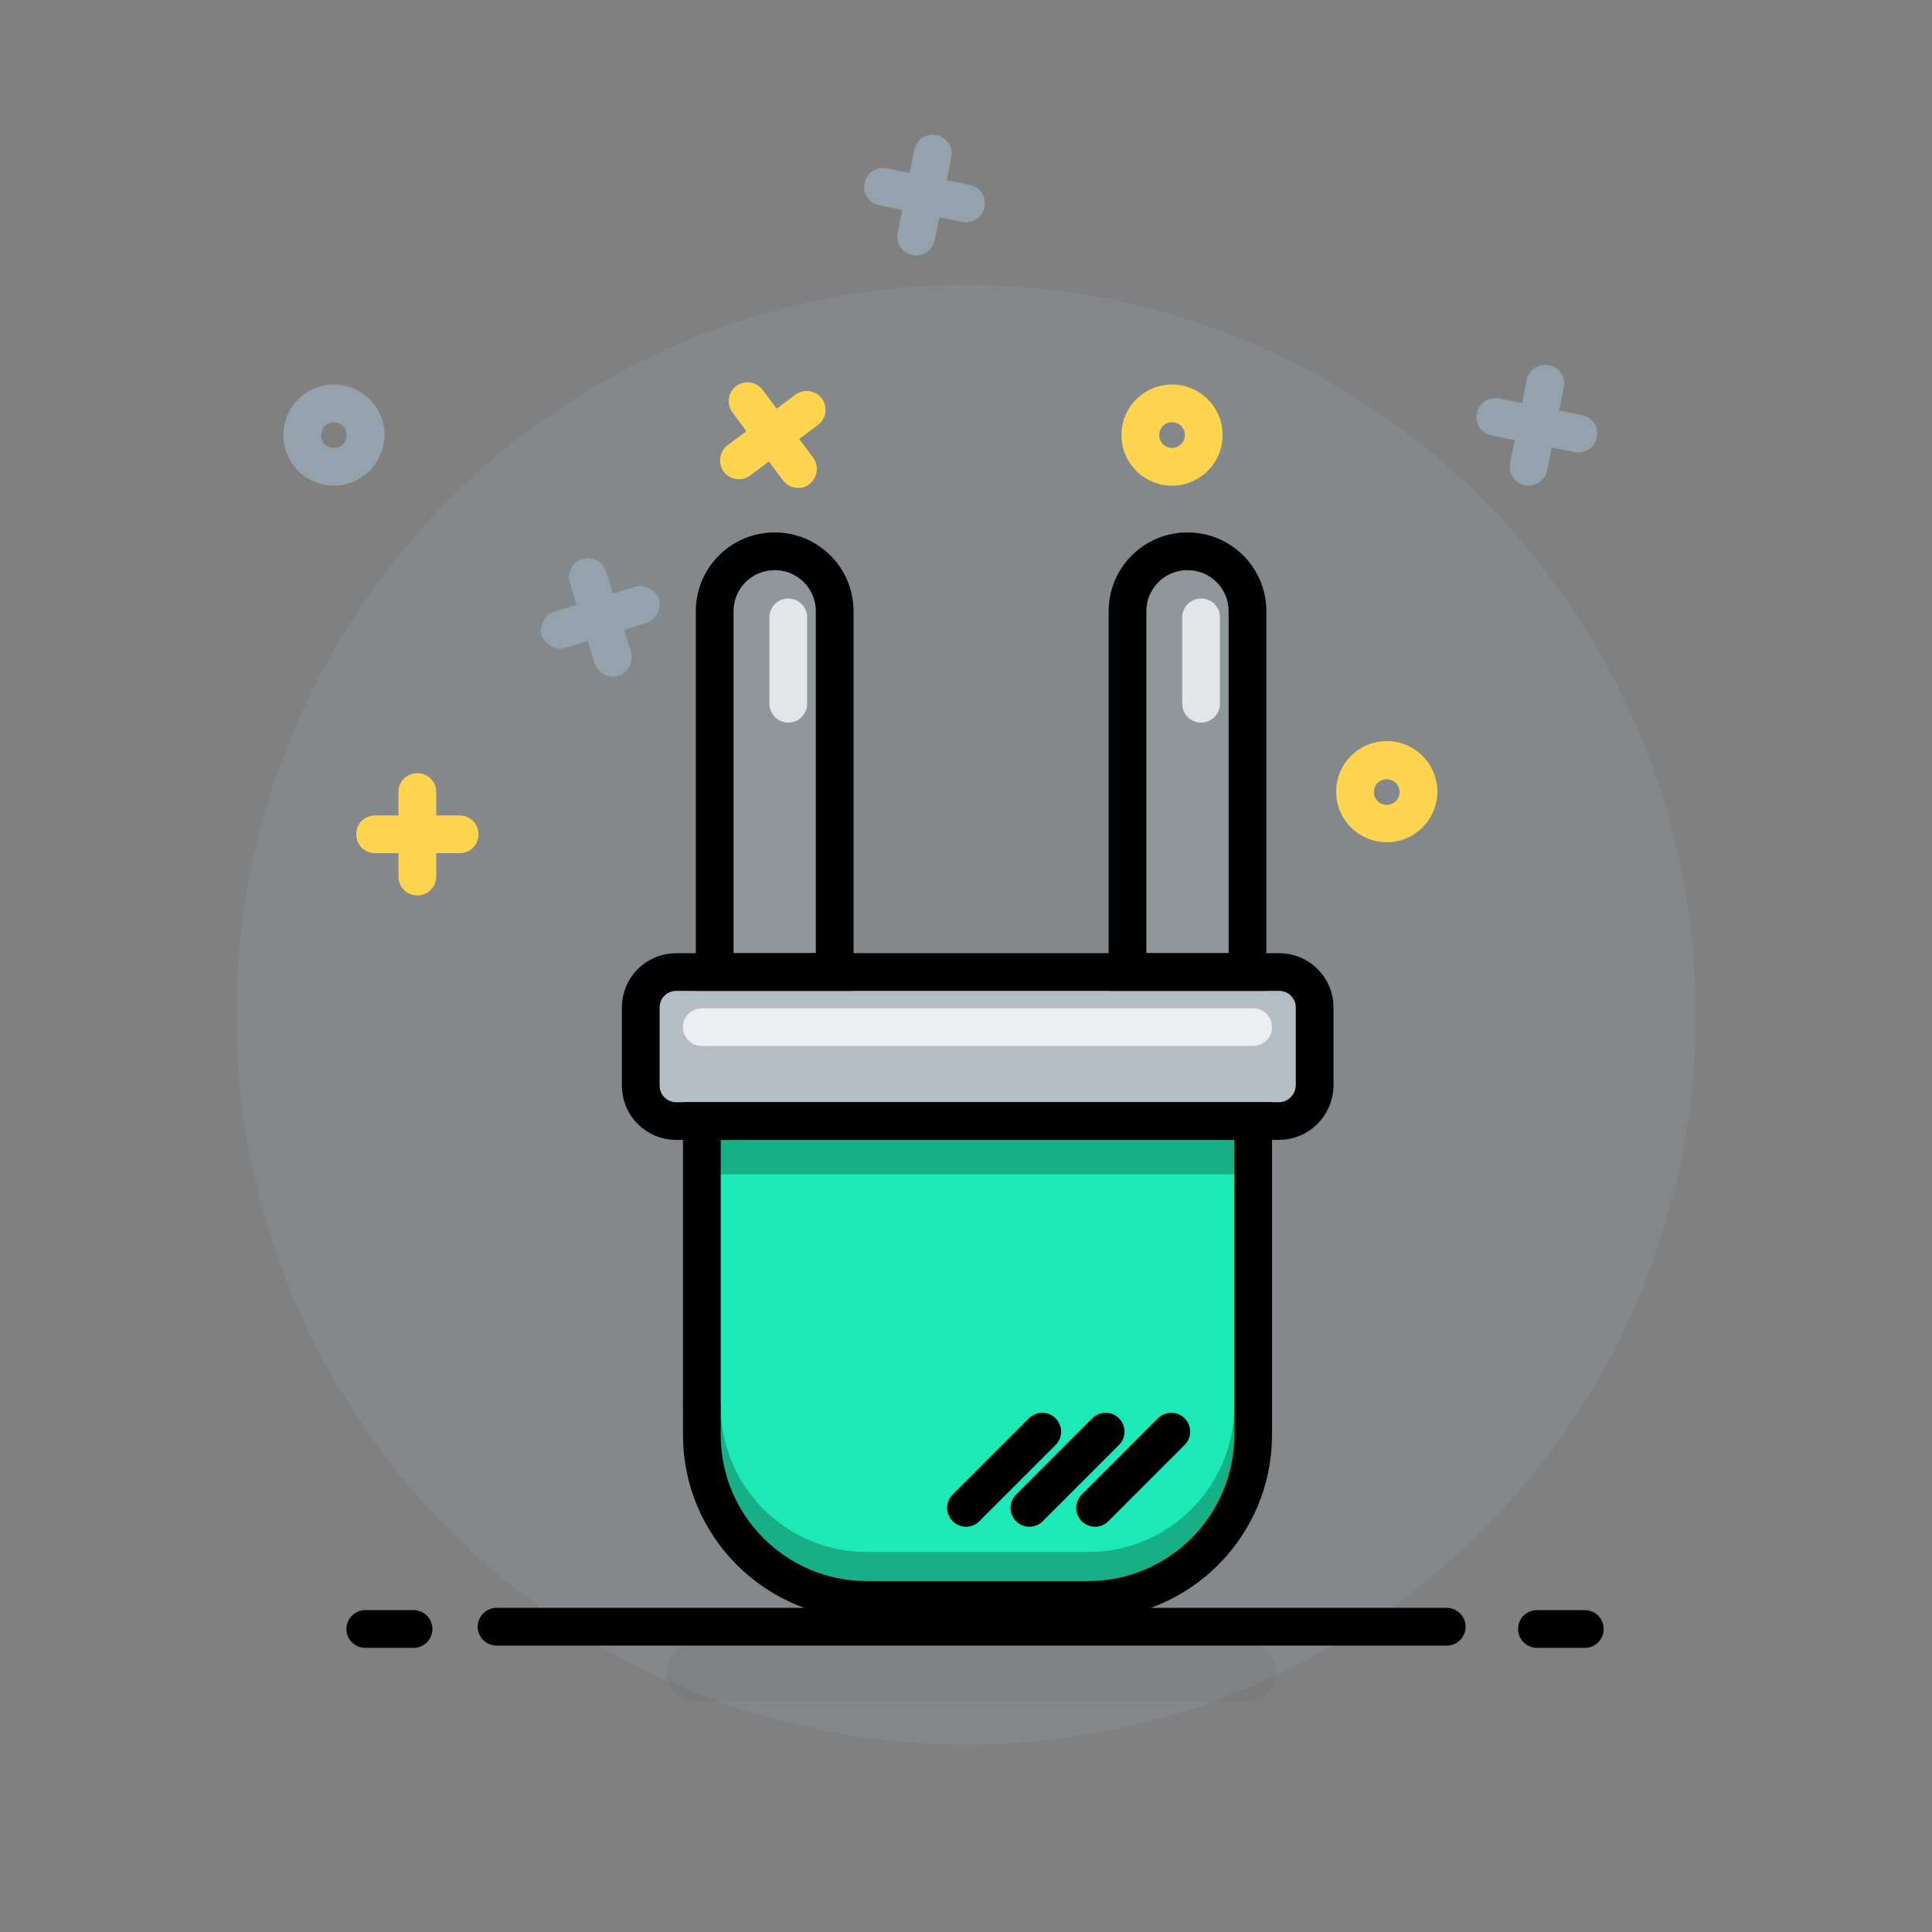 <?xml version="1.0" encoding="utf-8"?>
<!-- Generator: Adobe Illustrator 21.0.0, SVG Export Plug-In . SVG Version: 6.00 Build 0)  -->
<svg version="1.1" id="Layer_1" xmlns="http://www.w3.org/2000/svg" xmlns:xlink="http://www.w3.org/1999/xlink" x="0px" y="0px"
	 viewBox="0 0 512 512" style="enable-background:new 0 0 512 512;" xml:space="preserve">
<rect x="0" y="0" width="512" height="512" fill="#808080" stroke="none"/>
<style type="text/css">
	.st0{opacity:0.25;fill:#95A2AC;}
	.st1{fill:#FFD54F;}
	.st2{fill:#95A2AC;}
	.st3{fill:#B3BDC3;}
	.st4{fill:#1DE9B6;}
	.st5{opacity:0.25;}
	.st6{fill:#222221;}
	.st7{opacity:0.25;fill:none;stroke:#6F6F6F;stroke-width:15;stroke-linecap:round;stroke-miterlimit:10;}
	.st8{opacity:0.25;fill:none;stroke:#000000;stroke-width:10;stroke-linecap:round;stroke-miterlimit:10;}
	.st9{opacity:0.75;fill:#FFFFFF;stroke:#FFFFFF;stroke-width:10;stroke-linecap:round;stroke-miterlimit:10;}
	.st10{fill:none;stroke:#000000;stroke-width:10;stroke-linecap:round;stroke-linejoin:round;stroke-miterlimit:10;}
	.st11{fill:none;stroke:#000000;stroke-width:10;stroke-miterlimit:10;}
</style>
<g id="background">
	<circle class="st0" cx="256" cy="268.9" r="193.4"/>
	<g>
		<path class="st1" d="M310.6,128.7c-7.4,0-13.4-6-13.4-13.4c0-7.4,6-13.4,13.4-13.4s13.4,6,13.4,13.4
			C324,122.7,318,128.7,310.6,128.7z M310.6,111.9c-1.9,0-3.4,1.5-3.4,3.4s1.5,3.4,3.4,3.4s3.4-1.5,3.4-3.4S312.5,111.9,310.6,111.9
			z"/>
		<g>
			<path class="st1" d="M110.6,237.3c-2.8,0-5-2.2-5-5v-22.4c0-2.8,2.2-5,5-5s5,2.2,5,5v22.4C115.6,235,113.4,237.3,110.6,237.3z"/>
			<path class="st1" d="M121.8,226.1H99.4c-2.8,0-5-2.2-5-5s2.2-5,5-5h22.4c2.8,0,5,2.2,5,5S124.6,226.1,121.8,226.1z"/>
		</g>
		<g>
			<path class="st2" d="M405.1,128.7c-0.3,0-0.7,0-1-0.1c-2.7-0.5-4.5-3.2-3.9-5.9l4.4-22c0.5-2.7,3.2-4.5,5.9-3.9
				c2.7,0.5,4.5,3.2,3.9,5.9l-4.4,22C409.5,127,407.4,128.7,405.1,128.7z"/>
			<path class="st2" d="M418.3,119.9c-0.3,0-0.7,0-1-0.1l-22-4.4c-2.7-0.5-4.5-3.2-3.9-5.9c0.5-2.7,3.2-4.5,5.9-3.9l22,4.4
				c2.7,0.5,4.5,3.2,3.9,5.9C422.7,118.3,420.6,119.9,418.3,119.9z"/>
		</g>
		<g>
			<path class="st2" d="M242.8,67.7c-0.3,0-0.7,0-1-0.1c-2.7-0.5-4.5-3.2-3.9-5.9l4.4-22c0.5-2.7,3.2-4.5,5.9-3.9
				c2.7,0.5,4.5,3.2,3.9,5.9l-4.4,22C247.2,66.1,245.1,67.7,242.8,67.7z"/>
			<path class="st2" d="M256,58.9c-0.3,0-0.7,0-1-0.1l-22-4.4c-2.7-0.5-4.5-3.2-3.9-5.9c0.5-2.7,3.2-4.5,5.9-3.9l22,4.4
				c2.7,0.5,4.5,3.2,3.9,5.9C260.4,57.3,258.3,58.9,256,58.9z"/>
		</g>
		<g>
			<path class="st2" d="M162.4,179.3c-2.1,0-4.1-1.4-4.8-3.5l-6.6-21.4c-0.8-2.6,0.7-5.4,3.3-6.3c2.6-0.8,5.4,0.7,6.3,3.3l6.6,21.4
				c0.8,2.6-0.7,5.4-3.3,6.3C163.4,179.3,162.9,179.3,162.4,179.3z"/>
			<path class="st2" d="M148.4,171.9c-2.1,0-4.1-1.4-4.8-3.5c-0.8-2.6,0.7-5.4,3.3-6.3l21.4-6.6c2.6-0.8,5.4,0.7,6.3,3.3
				c0.8,2.6-0.7,5.4-3.3,6.3l-21.4,6.6C149.4,171.9,148.9,171.9,148.4,171.9z"/>
		</g>
		<path class="st2" d="M88.5,128.7c-7.4,0-13.4-6-13.4-13.4c0-7.4,6-13.4,13.4-13.4s13.4,6,13.4,13.4
			C101.8,122.7,95.8,128.7,88.5,128.7z M88.5,111.9c-1.9,0-3.4,1.5-3.4,3.4s1.5,3.4,3.4,3.4s3.4-1.5,3.4-3.4S90.3,111.9,88.5,111.9z
			"/>
		<path class="st1" d="M367.5,223.2c-7.4,0-13.4-6-13.4-13.4c0-7.4,6-13.4,13.4-13.4s13.4,6,13.4,13.4
			C380.9,217.2,374.9,223.2,367.5,223.2z M367.5,206.5c-1.9,0-3.4,1.5-3.4,3.4s1.5,3.4,3.4,3.4s3.4-1.5,3.4-3.4
			S369.4,206.5,367.5,206.5z"/>
		<g>
			<path class="st1" d="M211.5,129.3c-1.5,0-3-0.7-4-2l-13.4-18c-1.6-2.2-1.2-5.3,1-7c2.2-1.6,5.3-1.2,7,1l13.4,18
				c1.6,2.2,1.2,5.3-1,7C213.6,129,212.6,129.3,211.5,129.3z"/>
			<path class="st1" d="M195.8,127c-1.5,0-3-0.7-4-2c-1.6-2.2-1.2-5.3,1-7l18-13.4c2.2-1.6,5.3-1.2,7,1c1.6,2.2,1.2,5.3-1,7
				l-18,13.4C197.9,126.7,196.9,127,195.8,127z"/>
		</g>
	</g>
</g>
<path id="shock_x5F_color" class="st3" d="M338.9,257.6h-8.3v-95.6c0-8.8-7.1-15.9-15.9-15.9c-8.8,0-15.9,7.1-15.9,15.9v95.6h-77.5
	v-95.6c0-8.8-7.1-15.9-15.9-15.9c-8.8,0-15.9,7.1-15.9,15.9v95.6h-10.2c-5.2,0-9.4,4.2-9.4,9.4v20.7c0,5.2,4.2,9.4,9.4,9.4h159.8
	c5.2,0,9.4-4.2,9.4-9.4V267C348.3,261.8,344.1,257.6,338.9,257.6z"/>
<path id="color" class="st4" d="M288.4,424h-58.7c-24.1,0-43.7-19.6-43.7-43.7v-83.2h146.1v83.2C332.1,404.4,312.5,424,288.4,424z"
	/>
<g id="shadows-lights">
	<g class="st5">
		<path class="st6" d="M330.6,257.6v-95.6c0-8.8-7.1-15.9-15.9-15.9c-8.8,0-15.9,7.1-15.9,15.9v95.6H330.6z"/>
	</g>
	<g class="st5">
		<path class="st6" d="M221.2,257.6v-95.6c0-8.8-7.1-15.9-15.9-15.9c-8.8,0-15.9,7.1-15.9,15.9v95.6H221.2z"/>
	</g>
	<line class="st7" x1="330.6" y1="443.3" x2="184.1" y2="443.3"/>
	<line class="st8" x1="332.1" y1="306.2" x2="186" y2="306.2"/>
	<line class="st9" x1="332.1" y1="272.2" x2="186" y2="272.2"/>
	<path class="st8" d="M332.1,372.6c0,24.1-19.6,43.7-43.7,43.7h-58.7c-24.1,0-43.7-19.6-43.7-43.7"/>
	<line class="st9" x1="318.3" y1="186.5" x2="318.3" y2="163.6"/>
	<line class="st9" x1="208.9" y1="186.5" x2="208.9" y2="163.6"/>
</g>
<g id="lines">
	<line class="st10" x1="420" y1="431.7" x2="407.3" y2="431.7"/>
	<line class="st10" x1="383.4" y1="431.1" x2="131.6" y2="431.1"/>
	<line class="st10" x1="109.6" y1="431.7" x2="96.8" y2="431.7"/>
	<path class="st11" d="M225,163.6"/>
	<g>
		<path class="st11" d="M330.6,257.6v-95.6c0-8.8-7.1-15.9-15.9-15.9c-8.8,0-15.9,7.1-15.9,15.9v95.6H330.6z"/>
	</g>
	<g>
		<path class="st11" d="M221.2,257.6v-95.6c0-8.8-7.1-15.9-15.9-15.9c-8.8,0-15.9,7.1-15.9,15.9v95.6H221.2z"/>
	</g>
	<path class="st11" d="M338.9,297.1H179.2c-5.2,0-9.4-4.2-9.4-9.4V267c0-5.2,4.2-9.4,9.4-9.4h159.8c5.2,0,9.4,4.2,9.4,9.4v20.7
		C348.3,292.9,344.1,297.1,338.9,297.1z"/>
	<path class="st11" d="M288.4,424h-58.7c-24.1,0-43.7-19.6-43.7-43.7v-83.2h146.1v83.2C332.1,404.4,312.5,424,288.4,424z"/>
	<line class="st10" x1="310.4" y1="379.4" x2="290.2" y2="399.6"/>
	<line class="st10" x1="293" y1="379.4" x2="272.8" y2="399.6"/>
	<line class="st10" x1="276.2" y1="379.4" x2="256" y2="399.6"/>
</g>
</svg>
